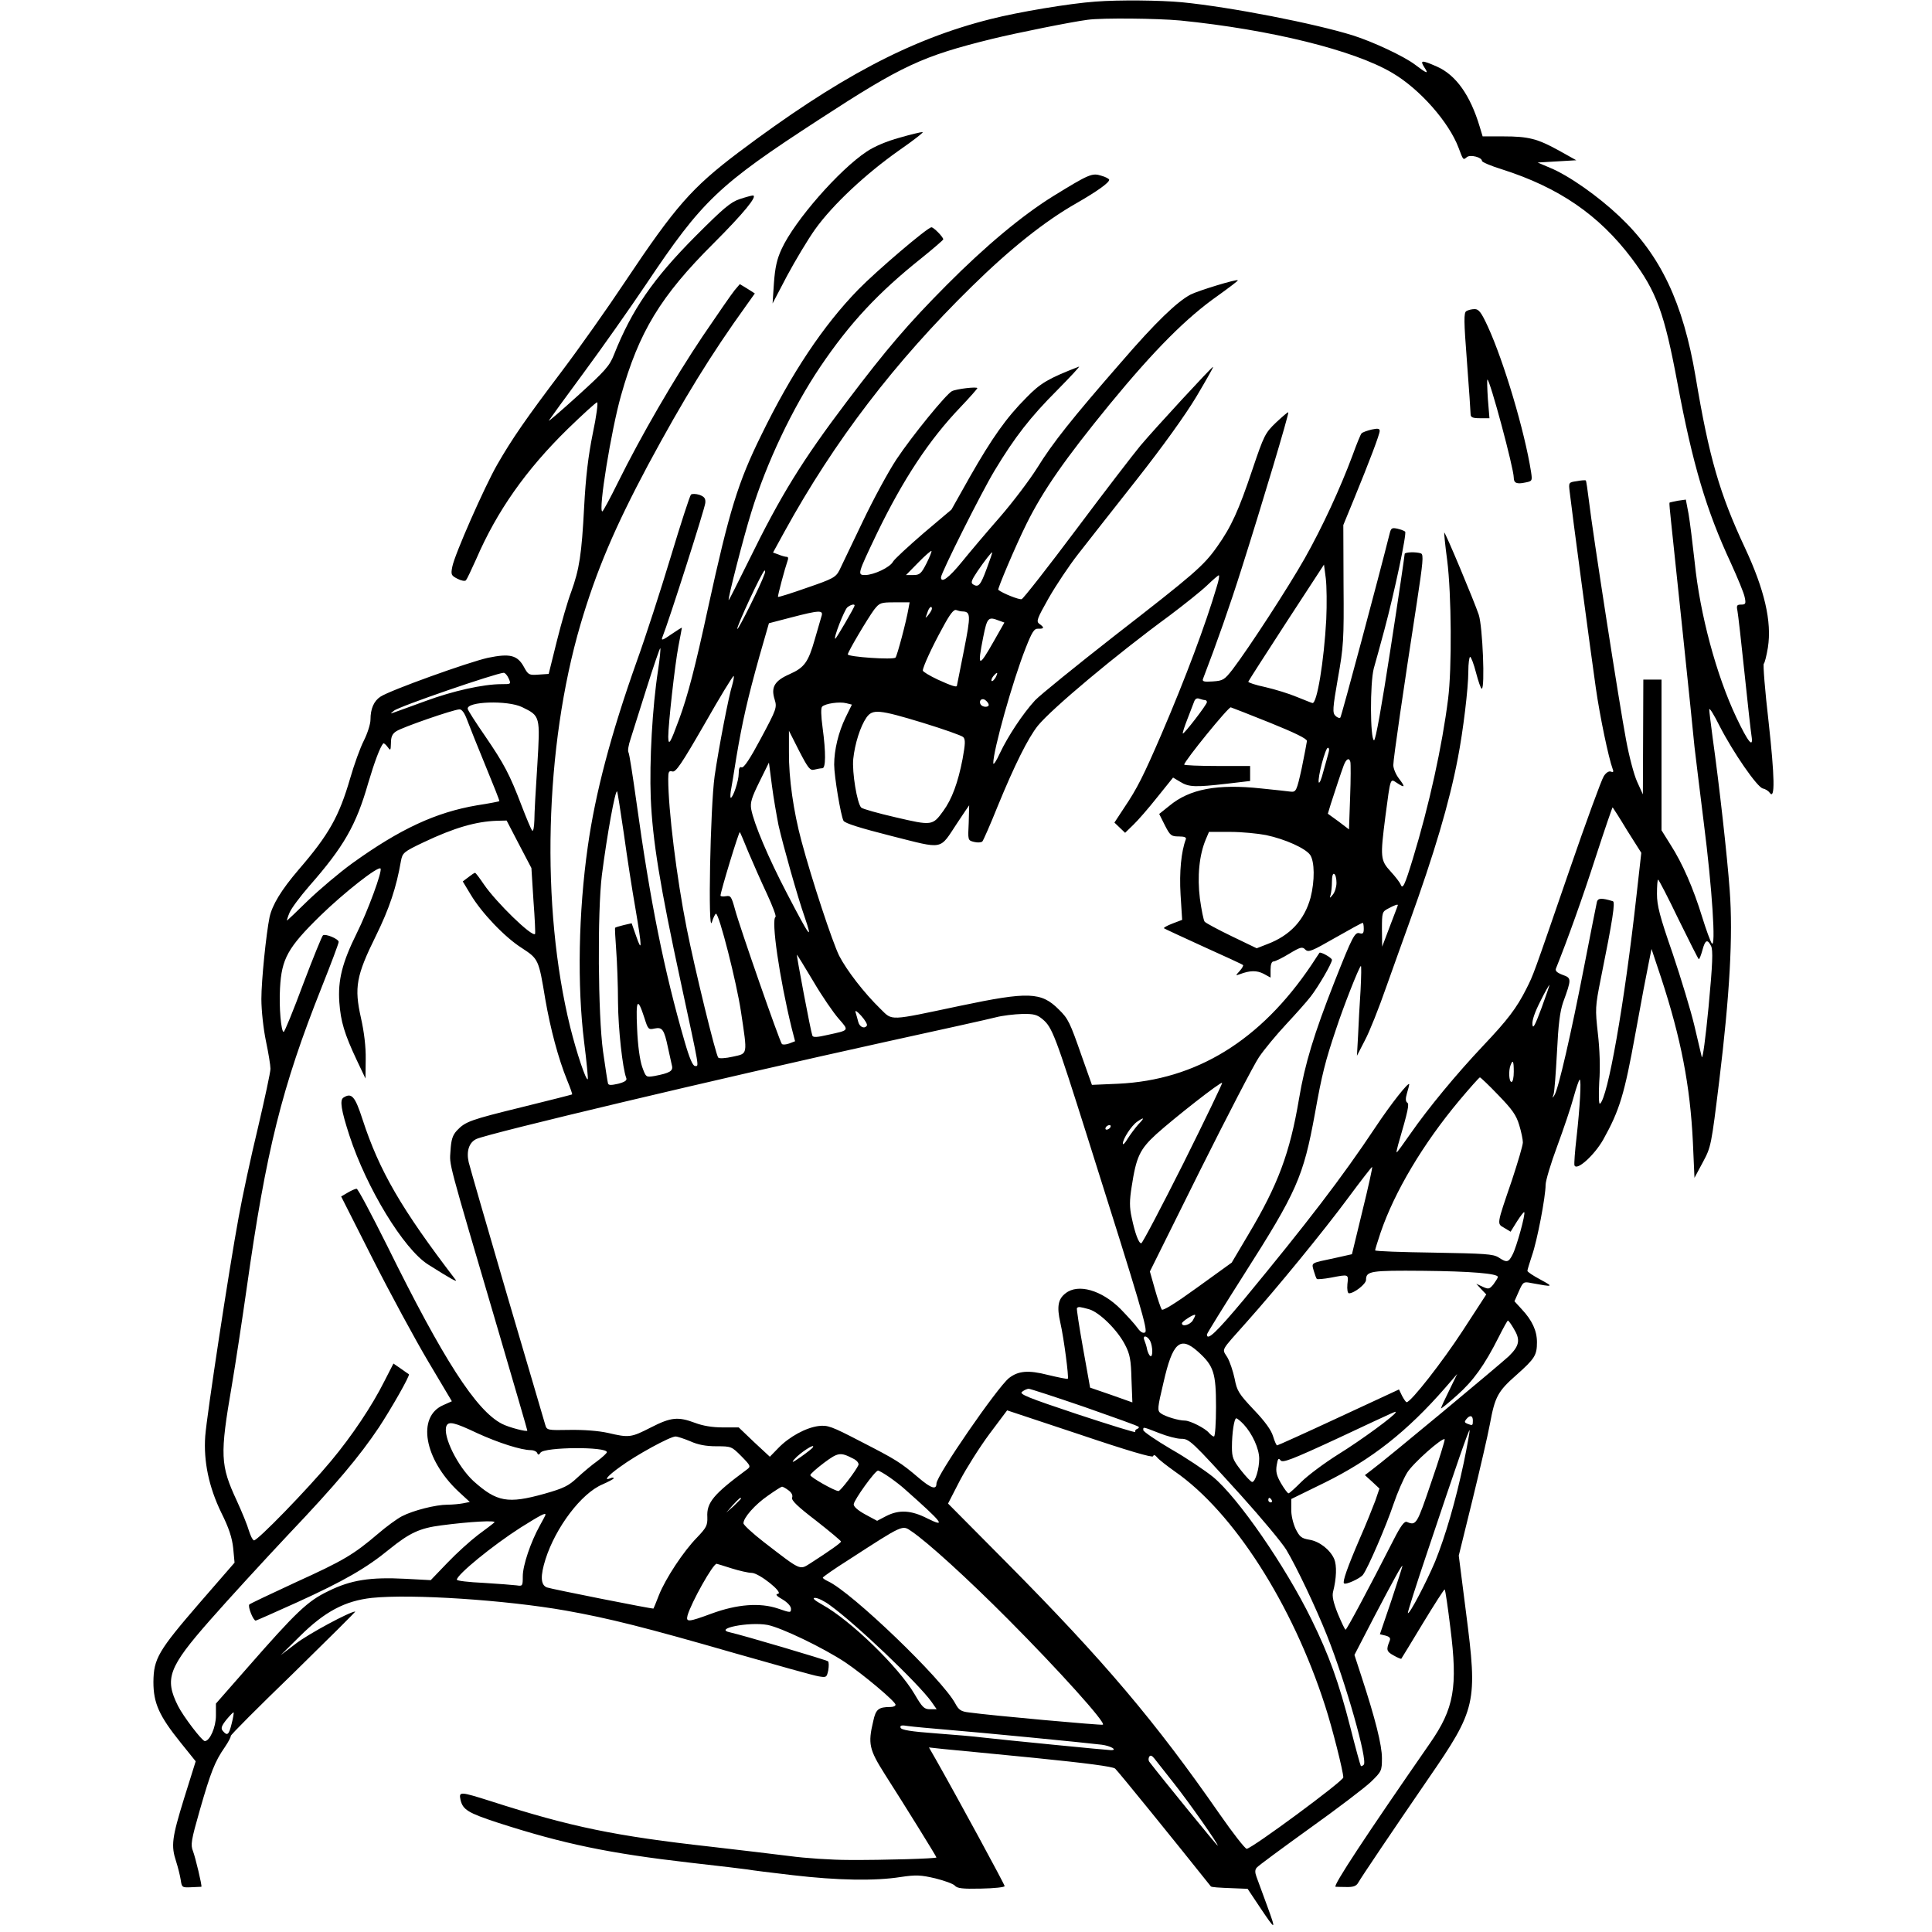 <?xml version="1.0" standalone="no"?>
<!DOCTYPE svg PUBLIC "-//W3C//DTD SVG 20010904//EN"
 "http://www.w3.org/TR/2001/REC-SVG-20010904/DTD/svg10.dtd">
<svg version="1.0" xmlns="http://www.w3.org/2000/svg"
 width="850pt" height="850pt" viewBox="0 0 850 850"
 preserveAspectRatio="xMidYMid meet">
<g transform="translate(0,850) scale(0.1,-0.1)"
fill="#000000" stroke="none">
<path d="M4820 8493 c-114 -8 -341 -46 -462 -77 -354 -89 -672 -258 -1111
-588 -203 -154 -275 -235 -498 -569 -75 -113 -200 -290 -277 -392 -158 -209
-219 -297 -285 -412 -55 -96 -187 -395 -197 -448 -7 -35 -5 -39 22 -53 17 -9
34 -12 38 -7 4 4 24 46 45 93 91 211 219 393 403 573 66 64 124 117 129 117 5
0 -3 -62 -19 -137 -20 -99 -31 -191 -38 -323 -11 -210 -21 -274 -57 -374 -15
-39 -43 -136 -63 -216 l-36 -145 -45 -3 c-41 -3 -45 -1 -63 32 -29 54 -62 62
-159 42 -86 -19 -431 -143 -473 -171 -29 -19 -44 -53 -44 -101 0 -19 -13 -60
-29 -92 -16 -31 -43 -106 -60 -165 -49 -169 -94 -249 -227 -403 -77 -90 -116
-155 -128 -209 -15 -74 -36 -278 -36 -360 0 -51 9 -132 20 -185 11 -52 20
-107 20 -122 0 -15 -25 -131 -55 -259 -31 -128 -69 -305 -85 -394 -42 -227
-140 -871 -147 -963 -8 -111 16 -225 71 -338 33 -66 47 -109 52 -155 l6 -64
-152 -175 c-184 -213 -204 -247 -205 -350 0 -93 25 -149 120 -267 l66 -82 -51
-163 c-54 -175 -58 -208 -35 -278 8 -25 17 -61 20 -80 5 -34 6 -35 47 -33 24
1 43 2 44 2 4 3 -27 132 -37 157 -11 28 -8 47 30 180 48 167 66 214 110 277
17 25 28 47 26 49 -3 3 121 127 275 276 153 150 276 272 273 272 -23 0 -207
-99 -261 -141 l-67 -51 85 84 c109 108 198 155 316 168 174 18 588 -9 854 -56
190 -34 346 -73 745 -188 182 -52 346 -98 366 -101 35 -6 36 -5 43 26 3 18 3
36 -1 40 -7 6 -379 116 -430 127 -78 16 82 48 164 33 61 -12 244 -100 341
-164 79 -53 222 -173 222 -187 0 -6 -10 -10 -22 -10 -53 0 -65 -10 -76 -62
-24 -100 -18 -125 51 -234 94 -147 227 -362 227 -366 0 -5 -231 -12 -385 -11
-77 0 -194 8 -260 17 -66 8 -221 27 -345 41 -422 47 -618 87 -972 201 -133 42
-140 43 -132 6 10 -44 33 -58 164 -101 291 -94 490 -135 846 -176 126 -14 240
-28 254 -30 14 -3 103 -14 198 -25 197 -23 361 -26 475 -8 67 10 88 9 152 -6
40 -10 79 -24 86 -32 10 -12 34 -15 116 -13 57 1 103 6 103 11 0 7 -204 383
-302 556 l-31 54 64 -7 c35 -3 216 -21 401 -39 228 -23 343 -38 354 -47 12
-10 264 -321 421 -518 3 -4 29 -6 113 -9 l49 -2 52 -78 c73 -109 75 -109 34 3
-20 55 -41 112 -47 128 -7 19 -7 31 1 40 6 8 111 85 233 173 122 87 244 180
270 205 46 45 48 48 48 104 0 57 -29 173 -91 362 l-30 92 87 168 c87 166 124
233 124 223 0 -3 -22 -72 -49 -153 l-50 -147 25 -6 c18 -5 23 -11 18 -23 -16
-39 -14 -47 17 -64 17 -10 33 -16 34 -15 2 2 44 72 95 156 51 84 94 151 96
149 3 -2 14 -78 25 -168 33 -262 17 -355 -90 -509 -283 -408 -428 -628 -415
-631 2 0 23 -1 46 -1 31 -1 45 4 53 18 14 25 151 228 308 457 213 309 218 335
167 732 l-32 251 60 244 c33 135 68 286 77 335 22 120 35 144 117 216 81 72
90 87 90 144 0 50 -21 96 -67 145 l-32 35 19 43 c19 43 21 44 56 37 97 -18 99
-17 40 15 -32 17 -58 34 -58 39 0 4 9 34 20 67 23 65 60 259 60 311 0 18 23
95 51 170 28 76 61 173 72 215 12 43 24 78 27 78 8 0 1 -122 -14 -255 -7 -60
-11 -115 -9 -122 10 -26 88 45 127 114 72 129 93 200 141 465 25 139 52 280
59 313 l12 60 42 -126 c88 -268 128 -476 140 -723 l7 -158 37 69 c36 67 37 73
72 358 46 378 61 638 46 838 -11 152 -46 464 -75 671 -8 60 -15 117 -15 125 1
9 21 -24 46 -74 59 -115 165 -269 190 -274 10 -2 24 -10 30 -19 24 -33 22 68
-5 313 -16 138 -25 252 -21 255 4 3 12 35 18 71 18 114 -15 255 -101 439 -111
237 -158 398 -217 752 -55 326 -154 535 -335 706 -94 89 -223 180 -306 214
l-54 23 85 5 85 5 -75 42 c-96 53 -135 63 -246 63 l-91 0 -13 43 c-41 137
-104 227 -188 264 -68 30 -76 29 -55 -4 20 -30 12 -28 -42 13 -49 37 -184 100
-272 128 -170 53 -539 125 -752 146 -96 9 -277 11 -381 3z m371 -83 c399 -40
767 -131 935 -231 121 -71 249 -217 291 -329 21 -56 20 -55 37 -41 15 12 66
-1 66 -17 0 -5 39 -22 88 -37 251 -80 427 -201 571 -392 109 -146 143 -238
201 -548 67 -358 127 -560 235 -792 30 -66 58 -133 61 -151 6 -28 4 -32 -16
-32 -18 0 -21 -4 -16 -27 3 -16 17 -138 31 -273 14 -135 28 -260 31 -278 9
-57 -15 -28 -67 82 -88 186 -160 454 -183 682 -9 82 -21 178 -27 213 l-12 63
-35 -5 c-19 -4 -36 -7 -37 -9 -1 -2 2 -39 7 -83 10 -93 95 -901 103 -990 4
-33 22 -184 41 -335 37 -289 54 -557 35 -530 -6 8 -25 60 -42 115 -39 127 -87
237 -139 318 l-40 64 0 332 0 331 -40 0 -40 0 -1 -252 -1 -253 -25 55 c-14 30
-36 114 -49 185 -29 152 -148 919 -163 1049 -6 49 -12 90 -14 92 -2 2 -20 1
-40 -3 -36 -5 -36 -6 -31 -47 8 -73 94 -717 115 -863 18 -126 56 -307 74 -356
5 -12 3 -16 -7 -12 -9 4 -22 -4 -32 -20 -10 -15 -78 -201 -151 -413 -164 -476
-157 -457 -190 -523 -43 -85 -82 -136 -189 -249 -119 -126 -242 -275 -320
-387 -32 -46 -59 -83 -61 -83 -2 0 1 15 6 33 45 154 50 180 40 186 -7 5 -8 18
-1 41 6 19 10 37 10 39 0 16 -80 -85 -149 -189 -147 -221 -300 -420 -579 -758
-119 -142 -162 -184 -162 -153 0 4 73 122 162 262 234 367 262 431 313 709 31
174 46 232 92 369 33 101 100 271 110 281 3 3 2 -44 -1 -105 -4 -60 -9 -150
-11 -200 l-5 -90 35 68 c20 37 62 143 94 235 33 92 78 219 101 282 110 305
176 526 214 725 23 118 46 307 46 381 0 35 4 64 8 64 4 0 16 -31 26 -70 10
-38 21 -70 25 -70 15 0 4 273 -13 325 -19 57 -148 366 -152 362 -1 -1 4 -56
13 -122 19 -149 21 -477 4 -610 -26 -207 -83 -467 -155 -703 -36 -118 -45
-137 -54 -113 -3 8 -22 33 -43 56 -46 50 -47 62 -24 242 23 175 21 168 50 149
36 -24 39 -20 11 17 -15 19 -26 46 -26 61 0 28 44 329 104 718 26 171 30 208
18 213 -21 8 -72 6 -72 -2 0 -5 -27 -191 -62 -416 -39 -253 -66 -406 -73 -404
-17 6 -18 250 -1 316 9 31 30 108 47 171 44 164 99 424 91 431 -4 4 -19 9 -34
13 -24 5 -28 3 -34 -21 -48 -192 -212 -804 -217 -810 -4 -4 -14 0 -22 8 -13
13 -12 32 11 164 25 139 27 170 25 412 l-1 263 46 112 c70 171 114 287 114
302 0 11 -8 12 -36 6 -20 -5 -40 -12 -44 -17 -4 -4 -22 -48 -40 -98 -53 -142
-132 -314 -210 -452 -72 -127 -244 -392 -317 -488 -36 -46 -42 -50 -87 -53
-40 -3 -48 0 -43 12 60 156 118 321 170 486 89 280 209 681 205 686 -2 2 -26
-19 -54 -45 -48 -46 -53 -56 -104 -207 -60 -179 -93 -252 -155 -339 -60 -85
-101 -120 -450 -391 -170 -133 -328 -261 -351 -285 -55 -60 -120 -159 -155
-233 -15 -33 -28 -53 -29 -44 -1 54 86 365 143 508 28 71 37 85 55 84 26 -1
28 5 5 21 -15 11 -11 22 41 114 32 56 90 143 130 194 40 51 155 198 257 327
115 146 214 284 262 364 42 71 76 130 74 132 -3 3 -255 -270 -319 -346 -30
-36 -157 -201 -282 -368 -125 -167 -234 -306 -241 -308 -10 -4 -85 26 -103 41
-4 4 75 191 124 290 73 147 169 285 366 526 198 241 339 382 476 478 50 36 90
66 88 68 -5 6 -175 -46 -208 -63 -59 -31 -154 -122 -304 -296 -219 -251 -303
-357 -371 -467 -32 -51 -105 -148 -163 -215 -58 -66 -134 -156 -168 -198 -57
-70 -92 -96 -92 -68 0 19 179 376 236 470 88 146 157 235 275 353 59 60 102
106 96 104 -134 -52 -169 -72 -231 -136 -89 -89 -152 -179 -249 -349 l-81
-144 -123 -104 c-67 -58 -128 -114 -134 -125 -13 -25 -83 -58 -122 -59 -36 0
-35 3 52 185 115 237 229 410 367 554 41 43 74 81 74 83 0 8 -92 -3 -112 -13
-26 -14 -174 -195 -244 -300 -35 -53 -102 -176 -149 -275 -47 -98 -93 -194
-102 -213 -16 -31 -29 -38 -143 -77 -68 -24 -125 -42 -127 -40 -3 2 31 128 42
159 4 9 3 17 -3 17 -6 0 -22 4 -36 10 l-25 9 51 93 c219 398 485 746 824 1078
169 166 321 287 460 366 89 51 144 90 144 103 0 4 -16 13 -35 18 -40 13 -54 7
-213 -91 -135 -84 -296 -218 -467 -390 -170 -171 -264 -281 -438 -511 -199
-263 -293 -416 -433 -702 -47 -95 -86 -173 -88 -173 -6 0 67 283 99 385 67
219 182 460 303 640 131 194 255 327 447 480 52 42 95 79 95 82 0 10 -42 53
-52 53 -17 0 -242 -192 -322 -274 -154 -158 -294 -368 -427 -641 -102 -207
-140 -330 -234 -760 -56 -259 -89 -386 -127 -489 -39 -106 -47 -120 -48 -78 0
54 29 317 45 400 8 42 15 78 15 80 0 2 -21 -11 -47 -29 -37 -26 -45 -28 -39
-13 28 69 188 570 189 591 2 20 -4 28 -26 36 -16 5 -32 5 -37 1 -5 -5 -45
-128 -89 -274 -44 -146 -111 -353 -150 -461 -113 -318 -182 -579 -215 -814
-41 -288 -47 -611 -16 -860 11 -87 18 -161 16 -163 -8 -7 -49 116 -77 228
-131 531 -113 1234 45 1773 70 237 151 427 297 701 156 290 278 488 433 703
l37 52 -33 21 -33 20 -23 -27 c-13 -16 -76 -107 -141 -203 -126 -188 -270
-436 -372 -642 -35 -71 -66 -128 -69 -128 -19 0 39 357 82 509 79 281 174 438
408 671 131 131 196 210 172 210 -4 0 -31 -7 -58 -16 -41 -14 -72 -41 -194
-163 -187 -188 -280 -323 -359 -522 -19 -49 -40 -72 -159 -180 -75 -68 -132
-117 -127 -109 5 8 74 103 153 210 79 107 203 283 275 390 247 369 317 436
762 725 364 237 452 278 760 354 111 27 350 75 420 84 66 9 309 6 406 -3z
m-1115 -2389 c-23 -45 -30 -51 -58 -51 l-32 0 54 55 c29 30 56 53 58 51 2 -2
-8 -27 -22 -55z m265 -23 c-27 -73 -36 -84 -60 -69 -11 7 -7 18 19 57 32 47
61 84 65 84 2 0 -9 -32 -24 -72z m1494 -223 c-10 -185 -41 -373 -61 -368 -5 1
-36 14 -69 27 -33 14 -95 33 -138 43 -43 9 -76 20 -75 24 2 5 77 122 168 262
l165 253 8 -61 c4 -33 5 -114 2 -180z m-2472 198 c-15 -45 -115 -245 -119
-240 -6 6 111 257 120 257 3 0 3 -8 -1 -17z m1990 -55 c-49 -166 -137 -401
-243 -648 -79 -183 -107 -239 -163 -322 l-44 -67 23 -22 24 -23 36 35 c20 19
67 73 105 121 l70 87 32 -19 c37 -23 66 -24 205 -8 l102 12 0 33 0 33 -145 0
c-80 0 -145 3 -145 6 0 15 195 255 205 252 6 -2 84 -32 173 -68 109 -44 162
-70 162 -80 -1 -8 -11 -62 -23 -120 -22 -100 -25 -105 -48 -103 -13 2 -71 8
-129 14 -194 21 -316 -2 -405 -76 l-45 -36 25 -50 c23 -45 28 -49 61 -49 25 0
35 -4 31 -13 -20 -53 -29 -143 -23 -243 l7 -111 -42 -16 c-24 -9 -41 -19 -38
-21 2 -2 80 -38 174 -81 93 -42 172 -78 174 -81 2 -2 -4 -14 -15 -26 -19 -21
-19 -21 1 -14 45 17 74 17 104 2 l31 -17 0 36 c0 22 5 35 13 35 7 0 38 15 69
34 50 30 58 32 71 18 14 -13 28 -7 131 52 63 36 118 66 121 66 3 0 5 -12 5
-26 0 -20 -4 -24 -18 -20 -21 7 -32 -14 -111 -214 -90 -229 -130 -360 -156
-515 -40 -238 -93 -379 -222 -595 l-74 -125 -151 -109 c-98 -71 -153 -105
-157 -97 -4 6 -18 46 -30 89 l-22 78 219 441 c121 242 238 468 261 502 23 34
77 99 119 144 42 45 91 100 108 122 35 45 94 147 94 162 0 9 -50 37 -55 31 -1
-2 -17 -25 -35 -53 -224 -333 -507 -507 -851 -523 l-115 -5 -44 124 c-53 152
-60 167 -102 208 -77 77 -133 79 -433 16 -318 -67 -297 -67 -351 -14 -73 71
-149 170 -182 234 -30 61 -120 333 -166 505 -35 130 -56 277 -55 390 l0 95 45
-89 c40 -77 48 -87 67 -82 12 3 28 6 35 6 15 0 16 68 1 179 -7 52 -8 86 -2 92
14 14 77 23 107 15 l24 -6 -28 -57 c-31 -64 -50 -142 -50 -207 0 -51 29 -224
41 -247 6 -11 73 -32 211 -67 235 -59 209 -64 290 58 27 41 51 76 52 77 0 1
-1 -34 -2 -76 -4 -78 -4 -78 23 -85 16 -4 32 -3 37 2 4 4 35 74 67 154 75 183
134 301 177 355 61 75 345 313 580 485 65 49 139 108 164 132 25 24 48 44 52
45 4 0 0 -23 -9 -51z m-1356 -95 c-10 -59 -50 -208 -57 -216 -10 -11 -210 3
-210 14 0 11 86 156 116 197 24 30 28 32 91 32 l65 0 -5 -27z m-237 13 c0 -7
-81 -146 -85 -146 -10 0 40 127 53 138 15 12 32 16 32 8z m340 -14 c0 -5 -7
-17 -16 -28 -8 -10 -14 -14 -11 -9 2 6 7 18 10 28 7 17 17 23 17 9z m133 -12
c38 -1 39 -14 8 -171 -17 -84 -31 -155 -31 -156 0 -8 -25 0 -84 27 -36 17 -66
35 -66 40 0 15 40 103 87 188 32 60 49 82 60 78 8 -3 20 -6 26 -6z m-619 -22
c-4 -13 -17 -58 -29 -100 -29 -102 -46 -125 -111 -154 -66 -29 -83 -57 -66
-111 11 -36 9 -42 -60 -171 -48 -90 -75 -131 -85 -128 -9 4 -13 -4 -13 -28 0
-31 -25 -106 -35 -106 -2 0 -2 12 0 28 3 15 14 83 25 152 26 154 48 252 101
442 l42 146 96 25 c127 33 145 34 135 5z m780 -18 l25 -9 -46 -81 c-68 -120
-74 -118 -47 18 17 85 22 90 68 72z m-1499 -220 c-25 -162 -38 -398 -32 -560
8 -188 40 -385 133 -815 83 -386 80 -365 62 -365 -10 0 -25 35 -46 108 -90
310 -152 619 -212 1054 -16 114 -31 212 -35 218 -4 6 0 32 9 58 8 26 40 127
71 225 31 98 58 177 60 175 2 -2 -2 -46 -10 -98z m-657 -35 c11 -25 11 -25
-32 -25 -80 0 -214 -30 -333 -74 -65 -24 -127 -46 -138 -50 -19 -7 -19 -7 -2
7 22 19 448 165 483 167 6 0 16 -11 22 -25z m2142 4 c-7 -11 -14 -18 -17 -15
-3 3 0 12 7 21 18 21 23 19 10 -6z m-1158 -31 c-16 -50 -60 -279 -78 -403 -19
-137 -30 -703 -12 -642 6 20 15 37 18 37 14 0 91 -303 110 -431 29 -194 31
-183 -36 -198 -31 -7 -60 -9 -64 -4 -11 12 -104 393 -139 570 -44 221 -81 521
-81 656 0 32 3 37 18 33 15 -5 40 32 142 209 67 118 125 213 128 211 2 -3 -1
-20 -6 -38z m1128 -89 c0 -12 -27 -11 -35 1 -11 17 5 32 21 19 8 -6 14 -15 14
-20z m951 21 c5 0 9 -4 9 -9 0 -11 -102 -143 -106 -138 -2 2 7 30 20 63 12 32
26 67 30 78 4 11 12 16 22 12 9 -3 20 -6 25 -6z m-3004 -31 c80 -39 80 -39 67
-255 -7 -104 -13 -214 -13 -243 -1 -32 -5 -51 -10 -45 -4 5 -25 54 -46 109
-53 139 -77 184 -161 307 -40 58 -75 112 -76 119 -7 33 175 39 239 8z m-242
-56 c10 -27 46 -117 81 -202 35 -85 63 -155 61 -156 -1 -1 -45 -10 -98 -18
-182 -31 -339 -104 -549 -255 -58 -42 -145 -116 -195 -164 -49 -48 -91 -88
-92 -88 -2 0 3 16 11 35 8 19 47 71 86 116 152 173 207 268 260 454 28 94 52
158 66 174 2 3 11 -4 19 -15 13 -18 14 -17 15 17 0 27 6 41 24 52 25 17 250
95 277 96 11 1 23 -16 34 -46z m2005 -13 c91 -28 171 -56 178 -63 10 -11 9
-29 -3 -96 -20 -104 -47 -177 -85 -229 -47 -65 -50 -65 -209 -28 -78 18 -146
37 -152 43 -18 18 -41 156 -35 214 7 67 31 143 58 182 27 38 54 36 248 -23z
m1785 -132 c-3 -13 -14 -50 -23 -83 -8 -32 -17 -54 -20 -47 -6 19 29 152 40
152 6 0 7 -9 3 -22z m96 -40 c2 -7 2 -77 -1 -155 l-5 -142 -46 35 -47 34 13
43 c20 62 45 138 57 170 11 29 24 35 29 15z m-2516 -278 c19 -85 84 -316 115
-404 38 -111 23 -90 -78 104 -82 157 -145 306 -157 370 -5 29 2 51 36 120 l42
85 13 -100 c7 -55 21 -134 29 -175z m-680 -40 c14 -102 37 -250 51 -329 29
-171 29 -195 3 -120 l-20 57 -35 -8 c-20 -5 -37 -10 -38 -12 -1 -1 1 -46 5
-98 4 -52 8 -156 8 -230 1 -118 20 -289 36 -332 5 -11 -5 -18 -35 -26 -31 -7
-42 -7 -45 1 -2 7 -12 71 -22 142 -22 161 -25 612 -5 775 23 179 59 377 67
368 2 -2 15 -86 30 -188z m4414 16 l62 -98 -21 -187 c-53 -478 -127 -895 -161
-917 -5 -3 -6 39 -3 96 5 63 2 144 -6 213 -12 108 -12 117 13 242 53 262 64
337 53 340 -49 15 -65 14 -70 -2 -2 -10 -28 -137 -56 -283 -57 -294 -114 -543
-131 -568 -9 -15 -10 -14 -4 3 4 11 10 94 15 185 6 123 13 179 27 220 38 104
37 107 -2 121 -26 10 -34 18 -29 29 51 127 116 308 174 488 40 123 74 222 75
220 2 -2 31 -47 64 -102z m-4876 -60 l55 -105 9 -143 c6 -79 9 -145 7 -147
-13 -15 -171 139 -225 218 -19 28 -36 51 -39 51 -3 0 -16 -9 -29 -19 l-25 -19
35 -58 c47 -79 149 -187 225 -235 73 -48 74 -49 103 -225 23 -132 57 -260 96
-356 14 -34 24 -62 22 -63 -1 -1 -99 -26 -217 -55 -232 -57 -252 -64 -290
-104 -19 -21 -25 -40 -28 -89 -4 -68 -18 -15 214 -804 68 -232 124 -424 124
-427 0 -7 -82 14 -112 30 -113 58 -258 283 -504 782 -69 138 -129 252 -135
252 -6 0 -24 -8 -39 -17 l-29 -17 139 -275 c77 -152 187 -355 244 -451 l104
-175 -38 -17 c-117 -51 -84 -238 67 -380 l50 -46 -30 -6 c-16 -3 -47 -6 -69
-6 -50 0 -150 -25 -200 -51 -21 -11 -68 -45 -105 -77 -108 -92 -152 -118 -361
-213 -108 -50 -201 -94 -205 -98 -8 -8 17 -71 28 -71 2 0 84 36 181 80 207 94
307 152 407 234 89 72 134 93 228 105 129 17 245 23 234 13 -5 -5 -38 -30 -72
-55 -34 -26 -95 -81 -135 -123 l-73 -76 -112 6 c-153 8 -239 -5 -338 -54 -92
-44 -141 -91 -359 -340 l-136 -155 0 -53 c0 -51 -27 -112 -49 -112 -12 0 -95
109 -118 155 -60 120 -42 169 141 377 79 90 234 259 344 376 210 221 314 345
399 472 54 82 138 229 132 234 -2 1 -18 12 -36 25 l-32 22 -40 -78 c-54 -108
-143 -241 -234 -350 -101 -122 -327 -355 -340 -350 -6 2 -15 21 -22 43 -6 22
-30 81 -53 131 -73 157 -75 200 -22 508 16 94 45 285 65 425 86 610 155 886
330 1326 41 103 75 193 75 200 0 13 -57 37 -69 29 -4 -2 -43 -98 -87 -214 -43
-116 -82 -211 -86 -211 -11 0 -21 108 -16 193 7 129 34 178 177 318 106 103
254 219 265 208 10 -9 -57 -190 -104 -284 -64 -129 -84 -207 -77 -305 6 -84
22 -138 77 -255 l38 -80 1 85 c1 54 -7 120 -21 182 -30 134 -21 185 66 361 59
120 90 213 110 329 7 36 11 40 99 82 137 65 232 92 324 95 l42 1 54 -104z
m1010 -36 c20 -47 56 -129 81 -182 25 -54 42 -99 38 -102 -20 -12 17 -268 71
-489 l15 -58 -26 -10 c-14 -5 -28 -6 -32 -2 -10 11 -186 516 -206 591 -16 58
-19 63 -41 59 -12 -2 -23 -1 -23 3 0 17 81 283 85 279 2 -2 19 -42 38 -89z
m2277 76 c85 -18 173 -58 194 -87 20 -29 21 -114 2 -188 -27 -99 -90 -167
-191 -205 l-46 -18 -110 53 c-60 29 -114 58 -119 64 -5 6 -14 52 -21 102 -12
97 -3 191 26 260 l14 33 93 0 c51 0 122 -7 158 -14z m310 -210 c0 -18 -7 -41
-16 -52 -14 -17 -15 -17 -10 -1 3 10 6 37 6 58 0 24 4 38 10 34 6 -3 10 -21
10 -39z m1505 -161 c47 -96 87 -175 89 -175 3 0 10 18 16 40 12 45 22 50 38
18 9 -18 7 -77 -11 -268 -13 -135 -26 -234 -30 -220 -3 14 -18 77 -33 140 -15
63 -58 205 -95 315 -57 164 -69 211 -69 262 0 35 2 63 5 63 3 0 44 -79 90
-175z m-1235 63 c0 -2 -16 -43 -35 -93 l-34 -90 -1 77 c0 74 1 77 28 91 26 14
42 20 42 15z m-2572 -335 c38 -65 89 -139 112 -165 46 -53 48 -50 -48 -71 -48
-11 -65 -12 -68 -3 -7 17 -71 356 -68 356 1 0 34 -53 72 -117z m3204 -118
c-29 -78 -38 -94 -40 -72 -2 18 11 55 35 102 20 41 39 73 40 72 1 -1 -15 -47
-35 -102z m-3947 -43 c16 -51 18 -53 45 -47 34 7 42 -4 59 -85 7 -30 14 -65
17 -77 7 -25 -9 -34 -77 -47 -37 -6 -37 -6 -54 41 -10 30 -19 93 -22 168 -6
129 2 140 32 47z m979 -34 c-10 -16 -32 -7 -38 16 -3 13 -9 32 -12 43 -3 10 7
4 25 -16 17 -19 28 -38 25 -43z m774 27 c41 -35 55 -70 197 -520 235 -743 266
-848 253 -857 -9 -5 -20 1 -33 19 -11 16 -45 53 -75 84 -83 83 -187 113 -242
69 -33 -25 -39 -59 -23 -129 16 -70 38 -241 33 -247 -3 -2 -42 6 -88 17 -86
22 -130 18 -171 -14 -52 -42 -319 -429 -319 -464 0 -29 -24 -21 -78 25 -80 68
-99 80 -257 161 -127 66 -144 72 -184 67 -55 -7 -129 -47 -177 -97 l-37 -38
-69 64 -68 65 -70 0 c-46 0 -88 7 -122 20 -75 28 -106 25 -194 -20 -88 -45
-96 -46 -190 -24 -41 9 -105 14 -168 13 -98 -2 -100 -1 -107 22 -4 13 -79 270
-168 571 -88 301 -164 564 -169 585 -11 49 2 87 34 102 59 26 1059 264 1799
427 237 52 455 100 485 108 30 8 83 14 117 15 52 1 66 -3 91 -24z m2072 -230
c0 -25 -4 -45 -10 -45 -11 0 -14 49 -4 74 10 26 14 18 14 -29z m-68 -103 c61
-63 79 -88 92 -132 9 -29 16 -64 16 -76 0 -13 -22 -87 -48 -166 -68 -199 -67
-191 -34 -210 l28 -17 28 45 c16 25 30 43 32 41 7 -6 -34 -154 -51 -186 -18
-36 -26 -37 -62 -13 -24 15 -60 17 -285 21 -142 2 -258 6 -258 10 0 4 11 39
24 78 61 179 187 391 346 581 47 56 88 102 91 102 3 0 40 -35 81 -78z m-1386
-301 c-97 -193 -180 -351 -185 -351 -11 0 -27 42 -42 113 -10 45 -10 75 0 137
20 130 35 163 108 230 80 72 284 232 290 226 2 -2 -75 -162 -171 -355z m-198
172 c-14 -16 -35 -44 -47 -63 -11 -19 -21 -29 -21 -21 0 20 38 79 63 96 32 22
34 18 5 -12z m-123 -13 c-3 -5 -11 -10 -16 -10 -6 0 -7 5 -4 10 3 6 11 10 16
10 6 0 7 -4 4 -10z m1109 -368 l-46 -190 -76 -17 c-108 -23 -102 -19 -92 -56
5 -17 11 -34 14 -36 2 -2 30 0 62 6 79 15 77 16 72 -29 -2 -23 1 -40 7 -40 23
0 75 41 75 59 0 39 19 42 251 40 210 -2 329 -12 329 -27 0 -4 -9 -18 -19 -32
-18 -22 -22 -23 -48 -11 l-28 13 22 -24 22 -23 -104 -160 c-88 -135 -226 -312
-246 -314 -3 -1 -12 12 -20 27 l-14 29 -265 -123 c-146 -68 -268 -123 -271
-123 -3 -1 -11 17 -18 40 -8 27 -36 66 -85 117 -66 70 -74 83 -84 136 -7 33
-21 75 -32 94 -24 40 -34 22 86 157 133 149 339 401 444 543 57 77 106 140
107 138 2 -2 -17 -89 -43 -194z m-1203 -432 c46 -13 126 -92 159 -157 21 -40
26 -66 28 -150 l4 -103 -93 33 -93 32 -31 173 c-17 95 -29 174 -27 177 7 7 12
6 53 -5z m457 -49 c-12 -20 -48 -30 -48 -13 0 8 53 42 58 37 2 -2 -3 -12 -10
-24z m1411 -35 c31 -50 27 -76 -21 -123 -41 -38 -539 -453 -603 -500 l-30 -23
32 -29 32 -30 -18 -53 c-11 -29 -41 -105 -69 -168 -55 -128 -76 -189 -69 -196
7 -8 70 21 83 37 21 26 104 219 135 312 17 50 44 112 60 138 26 42 155 156
165 147 2 -3 -24 -88 -59 -189 -63 -186 -66 -192 -107 -175 -11 5 -27 -16 -60
-81 -108 -212 -205 -393 -210 -393 -3 0 -18 32 -34 70 -20 50 -26 78 -21 97
15 59 17 115 5 144 -18 41 -65 78 -110 85 -34 6 -42 12 -60 48 -11 24 -20 61
-19 87 l0 44 147 72 c205 101 363 225 531 418 l52 60 -35 -72 c-20 -40 -36
-75 -36 -79 0 -3 32 23 70 57 72 64 121 132 184 257 20 40 38 72 40 72 3 0 14
-15 25 -34z m-1599 -55 c12 -24 13 -74 1 -67 -5 3 -11 16 -14 28 -2 13 -8 31
-12 41 -10 24 12 22 25 -2z m211 -48 c69 -62 79 -93 79 -243 0 -71 -4 -130 -9
-130 -5 0 -14 7 -22 16 -16 20 -83 54 -106 54 -28 0 -87 18 -106 32 -16 12
-15 22 12 136 40 176 73 206 152 135z m-500 -243 c128 -45 235 -83 238 -87 4
-3 0 -8 -7 -10 -6 -3 -10 -8 -7 -13 3 -5 -112 31 -255 78 -222 74 -258 89
-243 99 9 7 22 13 29 13 6 0 117 -36 245 -80z m302 -217 c3 8 9 6 18 -5 8 -10
43 -37 78 -62 257 -178 517 -583 661 -1031 31 -95 80 -289 80 -315 0 -16 -401
-312 -425 -314 -7 0 -61 69 -120 154 -283 407 -506 671 -936 1105 l-258 260
52 101 c29 55 87 147 130 205 l78 104 319 -106 c213 -72 320 -103 323 -96z
m1067 193 c0 -11 -151 -122 -253 -185 -62 -39 -134 -93 -162 -121 -27 -27 -52
-50 -56 -50 -4 0 -19 20 -33 44 -19 33 -24 51 -19 80 5 29 8 33 17 21 9 -12
47 2 256 99 275 129 250 117 250 112z m340 -36 c0 -22 -1 -23 -24 -14 -13 5
-14 9 -5 20 16 20 29 17 29 -6z m-1008 -17 c38 -41 68 -107 68 -151 0 -44 -17
-102 -31 -102 -5 0 -27 23 -49 51 -35 45 -40 57 -40 102 0 63 10 127 19 127 4
0 19 -12 33 -27z m-3373 -38 c94 -43 194 -75 237 -75 12 0 25 -6 27 -12 4 -10
8 -10 15 1 18 25 292 27 292 2 0 -4 -19 -22 -42 -39 -24 -17 -63 -50 -88 -73
-38 -36 -60 -47 -145 -71 -161 -45 -209 -36 -311 55 -70 64 -137 199 -120 243
9 22 34 17 135 -31z m3001 0 c35 -14 78 -25 95 -25 38 0 45 -7 264 -248 91
-101 181 -209 200 -240 46 -77 130 -254 179 -377 84 -211 180 -551 162 -569
-5 -5 -11 -8 -13 -5 -2 2 -23 78 -46 169 -51 199 -93 316 -171 475 -115 235
-323 536 -433 627 -36 29 -119 85 -186 123 -66 39 -120 76 -121 83 0 15 -5 16
70 -13z m1340 -130 c-36 -169 -80 -321 -126 -435 -38 -90 -113 -234 -120 -227
-2 2 37 125 87 273 131 391 181 535 185 532 1 -2 -10 -66 -26 -143z m-3403 94
c33 -15 68 -22 115 -22 66 0 67 -1 110 -44 42 -43 42 -45 23 -59 -146 -108
-177 -145 -173 -209 1 -36 -4 -46 -45 -89 -60 -61 -139 -181 -168 -254 -12
-31 -23 -58 -24 -59 -2 -3 -450 86 -469 93 -28 11 -29 51 -6 124 45 141 158
290 250 329 27 12 50 24 50 27 0 4 -7 4 -15 0 -31 -12 -12 11 44 51 69 51 219
133 243 133 9 0 38 -10 65 -21z m539 -27 c-2 -4 -26 -23 -53 -42 -36 -25 -43
-28 -28 -10 25 29 95 74 81 52z m177 -49 c17 -8 26 -20 24 -28 -10 -24 -79
-115 -88 -115 -17 0 -124 61 -124 70 0 5 27 29 60 54 62 46 72 48 128 19z
m160 -82 c23 -16 54 -40 68 -53 166 -147 185 -171 100 -129 -72 37 -125 40
-182 11 l-40 -21 -52 28 c-33 18 -52 35 -51 45 2 20 94 148 107 148 4 0 27
-13 50 -29z m-445 -57 c14 -10 21 -22 17 -33 -4 -12 24 -39 105 -101 60 -47
109 -88 110 -92 0 -6 -48 -40 -135 -96 -48 -30 -39 -34 -205 94 -49 38 -89 75
-89 82 -1 24 51 83 108 122 31 22 58 39 61 39 3 1 16 -6 28 -15z m-208 -37 c0
-2 -15 -16 -32 -33 l-33 -29 29 33 c28 30 36 37 36 29z m2335 -7 c3 -5 1 -10
-4 -10 -6 0 -11 5 -11 10 0 6 2 10 4 10 3 0 8 -4 11 -10z m-3195 -64 c0 -2
-11 -23 -25 -48 -40 -72 -75 -175 -75 -223 0 -43 -1 -44 -27 -40 -16 2 -81 7
-145 11 -65 3 -118 9 -118 14 0 22 158 151 280 229 88 55 110 67 110 57z
m1610 -73 c70 -47 247 -208 425 -387 221 -222 434 -458 417 -464 -9 -3 -488
40 -589 54 -35 4 -45 11 -60 39 -57 107 -457 491 -560 538 -13 6 -23 13 -23
16 0 3 51 39 113 78 244 158 236 154 277 126z m-792 -163 c35 -11 75 -20 89
-20 32 0 141 -87 116 -92 -13 -2 -8 -9 20 -25 22 -13 37 -30 37 -41 0 -18 -2
-18 -57 1 -80 27 -180 19 -292 -22 -103 -38 -114 -39 -106 -8 16 56 112 228
128 227 1 0 31 -9 65 -20z m433 -162 c113 -81 389 -344 447 -425 l23 -33 -29
0 c-26 0 -34 8 -68 66 -70 120 -283 326 -406 394 -36 20 -46 30 -32 30 12 0
41 -14 65 -32z m-2632 -522 c-12 -49 -19 -55 -39 -31 -9 11 -6 21 16 49 16 19
30 34 32 32 1 -2 -2 -24 -9 -50z m3146 -26 c137 -11 610 -57 682 -66 39 -5 72
-24 41 -24 -14 0 -472 45 -568 56 -30 4 -122 12 -204 18 -109 8 -151 15 -154
25 -3 10 4 12 34 7 22 -3 98 -10 169 -16z m996 -231 c70 -88 204 -279 196
-279 -3 0 -243 294 -299 367 -6 7 -6 17 -2 24 5 8 12 6 23 -8 9 -11 46 -58 82
-104z"/>
<path d="M3957 7894 c-55 -15 -110 -38 -144 -61 -121 -80 -317 -304 -374 -428
-21 -45 -29 -82 -34 -150 l-6 -90 64 122 c36 67 91 159 123 204 78 109 224
245 369 347 65 45 112 82 104 81 -8 0 -54 -11 -102 -25z"/>
<path d="M6451 7131 c-11 -7 -11 -42 3 -222 9 -118 16 -222 16 -231 0 -14 9
-18 41 -18 l42 0 -7 85 c-3 47 -4 85 -2 85 11 0 116 -390 116 -432 0 -23 13
-29 50 -21 31 6 32 7 26 47 -28 178 -119 484 -190 639 -29 63 -40 77 -58 77
-13 0 -29 -4 -37 -9z"/>
<path d="M1511 3671 c-17 -11 -10 -55 26 -166 76 -233 239 -500 346 -568 101
-64 132 -81 121 -67 -238 311 -335 478 -409 705 -33 102 -48 119 -84 96z"/>
</g>
</svg>

